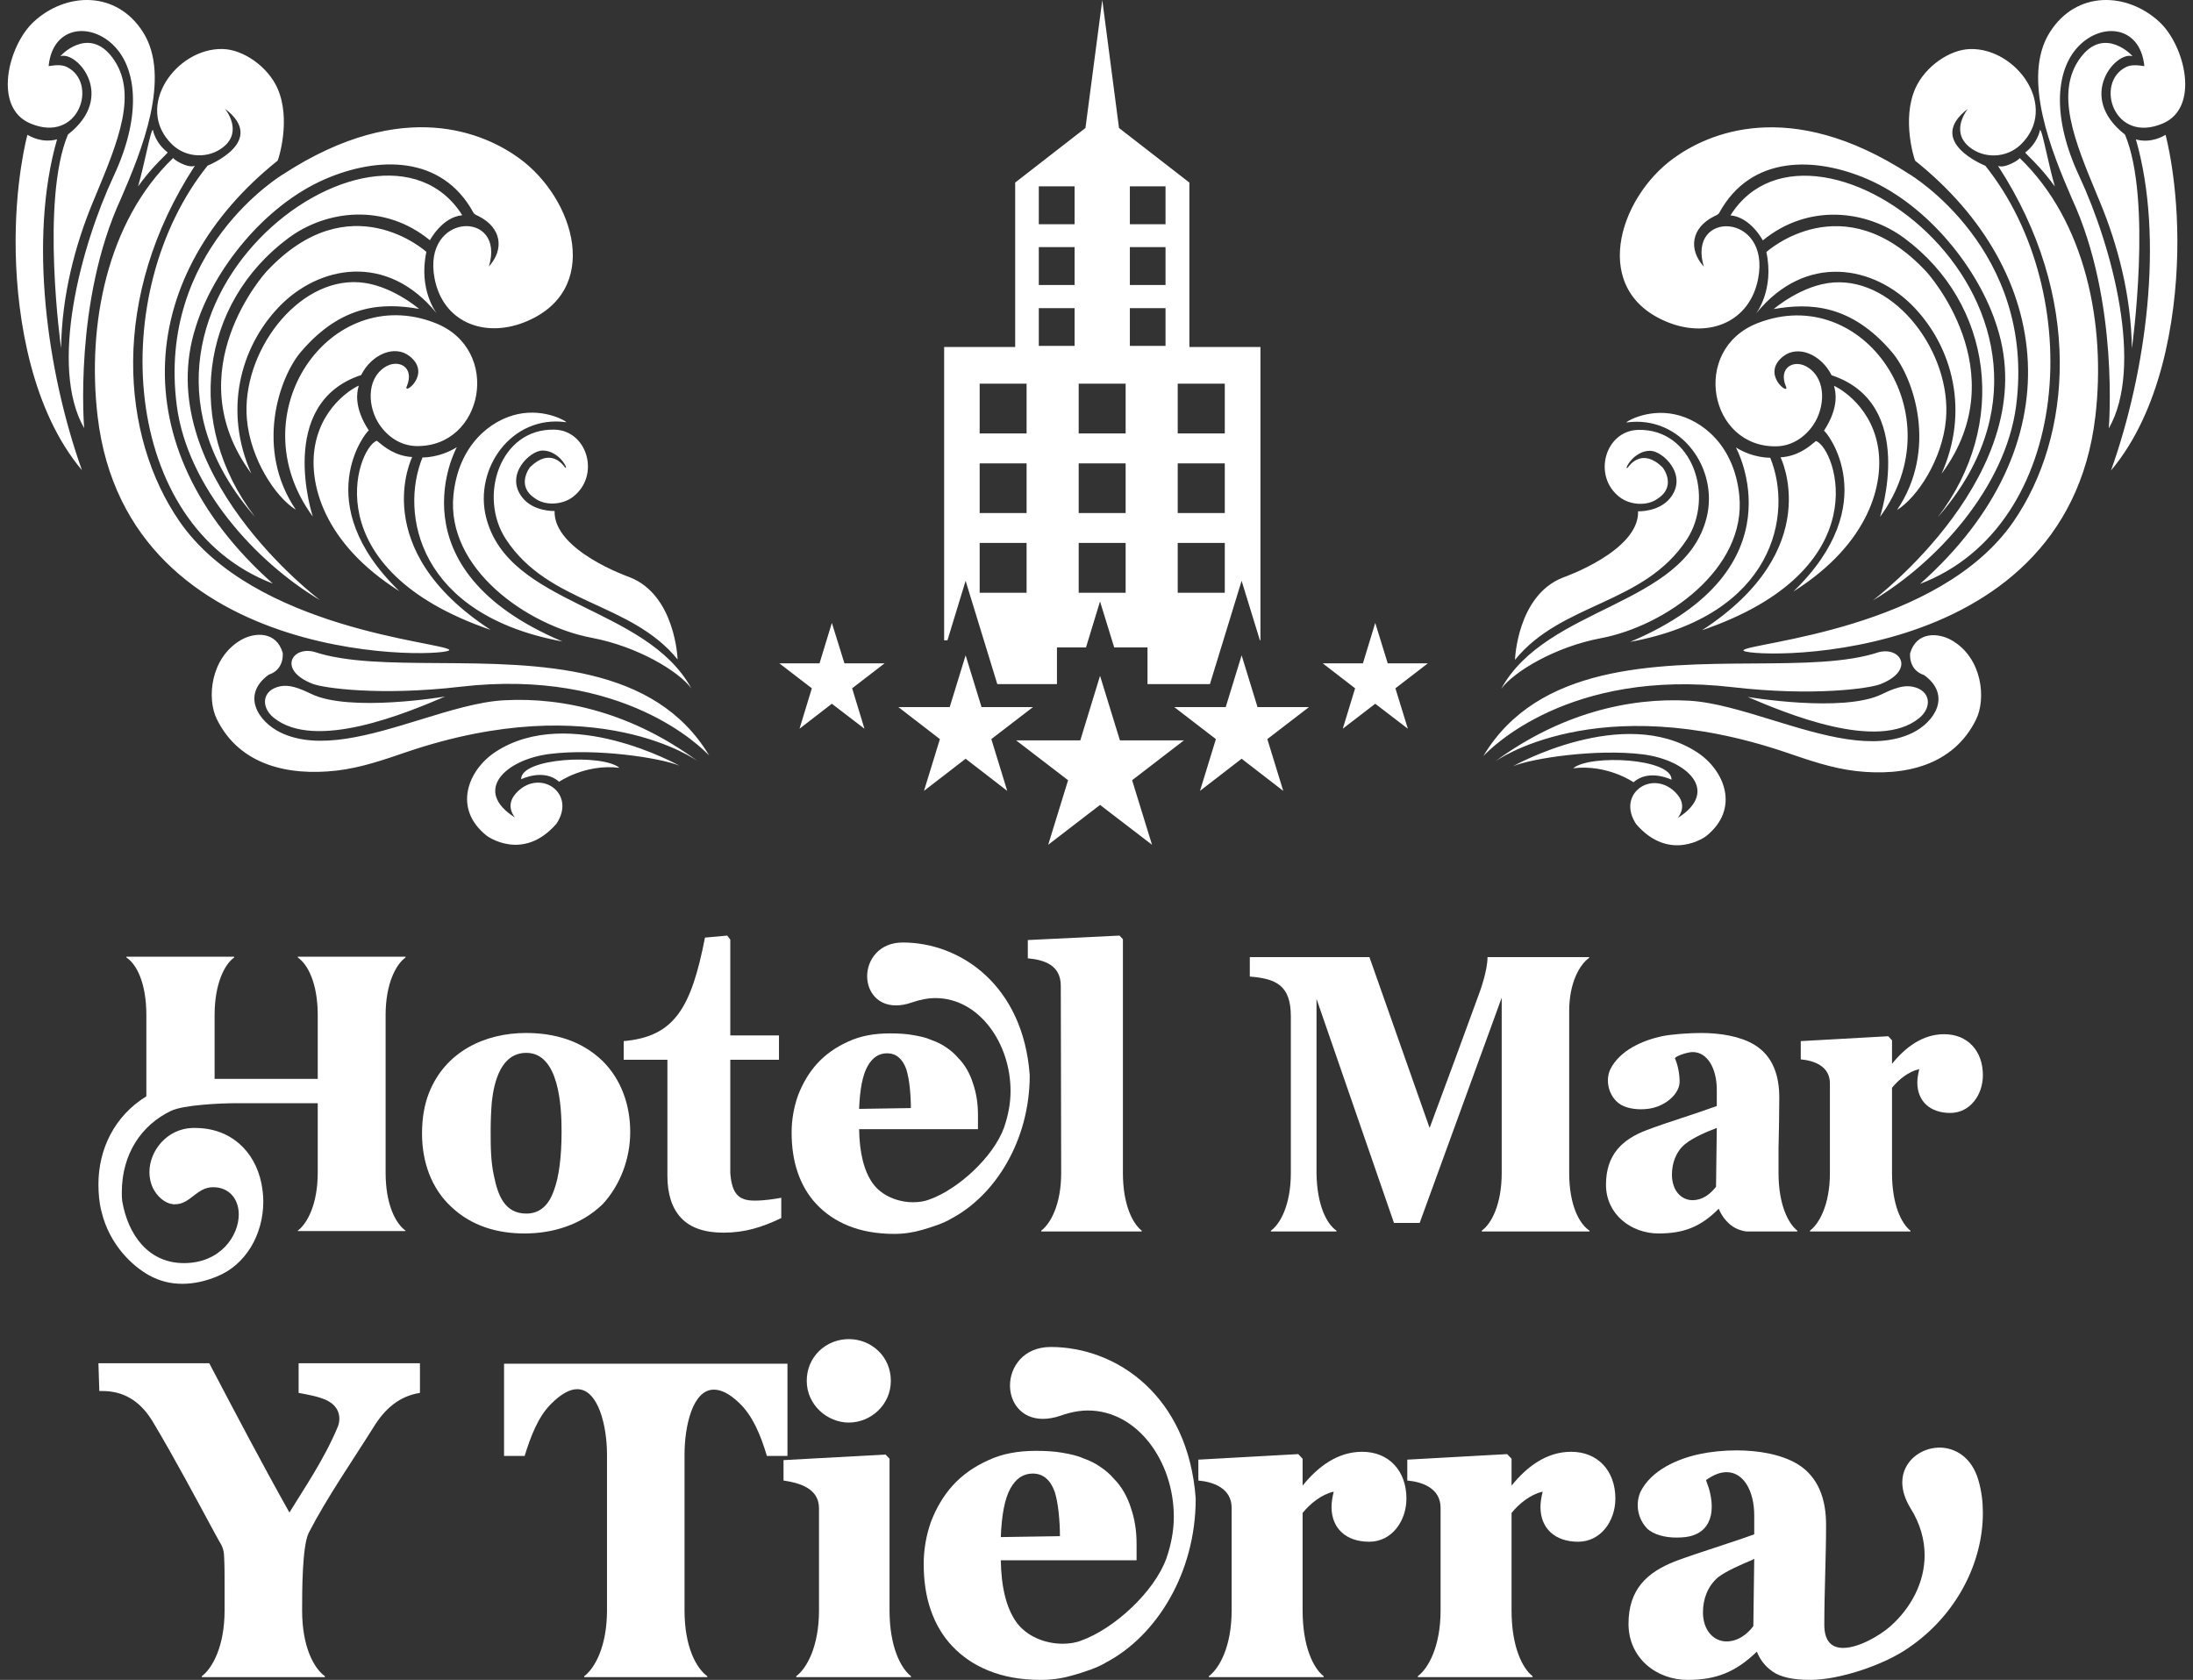 <svg width="141" height="108" viewBox="0 0 141 108" fill="none" xmlns="http://www.w3.org/2000/svg">
<rect x="0" y="0" width="141" height="108" fill="#333333" stroke="none"/>
<path d="M19.147 79.143H26.074V79.117C25.458 78.673 24.793 77.473 24.793 75.386V65.262C24.793 63.201 25.483 61.974 26.074 61.557V61.505H19.147V61.557C19.764 61.974 20.429 63.175 20.429 65.262V69.359H13.798V65.262C13.798 63.201 14.464 61.974 15.055 61.557V61.505H8.128V61.557C8.769 61.974 9.41 63.175 9.41 65.262V70.481C7.339 71.759 6.329 73.898 6.329 76.142C6.329 76.716 6.378 77.317 6.526 77.891C7.044 80.056 8.547 81.413 9.583 81.987C10.297 82.378 10.988 82.535 11.727 82.535C12.442 82.535 13.182 82.378 13.946 82.065C15.819 81.309 16.929 79.352 16.929 77.238C16.929 76.847 16.879 76.456 16.805 76.064C16.386 74.029 14.858 72.516 12.541 72.516H12.368C10.741 72.568 9.607 73.977 9.607 75.36C9.607 75.699 9.681 76.064 9.829 76.377C10.1 76.899 10.569 77.369 11.16 77.421H11.259C12.245 77.421 12.639 76.325 13.699 76.325C14.784 76.325 15.351 77.134 15.351 78.073C15.351 79.456 14.168 81.204 11.826 81.204C9.533 81.204 8.227 79.378 7.857 77.212C7.832 77.029 7.832 76.847 7.832 76.664C7.832 74.186 9.09 72.333 10.988 71.42C11.801 71.028 14.192 70.924 15.203 70.924H20.429V75.386C20.429 77.447 19.739 78.673 19.147 79.117L19.147 79.143Z" fill="white"/>
<path d="M38.745 68.21C37.365 66.879 35.614 66.41 33.815 66.41C31.202 66.41 28.638 67.584 27.578 70.271C27.282 71.028 27.134 71.889 27.134 72.88C27.134 74.681 27.726 76.403 29.032 77.603C30.339 78.829 31.991 79.299 33.716 79.299C35.54 79.299 37.365 78.751 38.745 77.42C39.879 76.194 40.52 74.498 40.52 72.776C40.52 71.054 39.953 69.41 38.745 68.21ZM35.614 76.533C35.269 77.525 34.678 78.02 33.84 78.02C32.434 78.02 32.015 76.82 31.769 75.646C31.547 74.655 31.547 73.715 31.547 72.698C31.547 72.072 31.572 71.445 31.621 70.845C31.769 69.489 32.237 67.688 33.84 67.688C35.959 67.688 36.107 71.158 36.107 72.75C36.107 74.42 35.935 75.672 35.614 76.533Z" fill="white"/>
<path d="M50.233 77.003C49.814 77.082 49.123 77.186 48.556 77.186C48.236 77.186 47.965 77.16 47.743 77.055C47.127 76.794 47.004 76.038 46.954 75.412V68.132H50.085V66.567H46.954V60.409L46.757 60.148L45.327 60.278C44.44 64.818 43.355 66.645 40.101 66.932V68.132H42.911V75.594C42.911 76.768 43.207 77.682 43.799 78.308C44.39 78.934 45.303 79.247 46.51 79.247C47.891 79.247 48.976 78.908 50.233 78.308V77.003Z" fill="white"/>
<path d="M61.178 78.334C63.988 76.847 66.207 73.325 66.207 69.124C65.787 63.331 61.745 60.592 58.047 60.592C56.494 60.592 55.754 61.74 55.754 62.757C55.754 63.723 56.395 64.636 57.603 64.636C57.899 64.636 58.244 64.584 58.614 64.453C59.132 64.271 59.649 64.166 60.142 64.166C62.928 64.166 64.974 67.037 64.974 70.141C64.974 70.924 64.826 71.707 64.555 72.49C63.865 74.394 61.597 76.456 59.773 77.108C59.452 77.238 59.082 77.291 58.712 77.291C57.726 77.291 56.691 76.873 56.124 76.09C55.557 75.308 55.261 74.133 55.237 72.594H62.879V71.681C62.879 70.95 62.78 70.298 62.558 69.646C62.361 69.019 62.04 68.445 61.597 68.002C61.375 67.741 61.128 67.532 60.857 67.35C60.561 67.141 60.241 66.984 59.871 66.854C59.526 66.697 59.132 66.619 58.688 66.541C58.244 66.463 57.751 66.436 57.209 66.436C56.223 66.436 55.335 66.593 54.546 66.958C53.733 67.323 53.067 67.793 52.525 68.393C52.007 68.967 51.613 69.646 51.317 70.402C51.046 71.159 50.898 71.968 50.898 72.803C50.898 73.742 51.021 74.603 51.292 75.386C51.563 76.169 51.958 76.847 52.5 77.421C53.043 77.995 53.708 78.465 54.546 78.804C55.385 79.143 56.346 79.326 57.505 79.326C58.17 79.326 58.762 79.221 59.304 79.065C59.846 78.908 60.685 78.647 61.178 78.334ZM55.237 71.289C55.286 70.037 55.459 69.124 55.779 68.55C56.099 67.976 56.519 67.715 57.036 67.715C57.603 67.715 58.022 68.054 58.269 68.732C58.367 69.046 58.441 69.437 58.491 69.88C58.54 70.35 58.565 70.794 58.565 71.237L55.237 71.289Z" fill="white"/>
<path d="M68.229 75.412C68.229 77.447 67.538 78.673 66.947 79.117V79.169H73.406V79.117C72.838 78.673 72.198 77.473 72.198 75.412V60.383L71.976 60.148L66.084 60.435V61.609C67.169 61.714 68.204 62.053 68.204 63.383L68.229 75.412Z" fill="white"/>
<path d="M95.148 63.749C94.088 66.671 93.003 69.593 91.918 72.515L88.048 61.531H80.357V62.783C82.058 62.914 82.995 63.357 82.995 65.34V75.412C82.995 77.473 82.304 78.699 81.713 79.117V79.169H85.928V79.117C85.312 78.699 84.671 77.499 84.646 75.412V64.218L89.626 78.621H91.278L96.553 64.14V75.412C96.553 77.473 95.863 78.699 95.271 79.117V79.169H102.198V79.117C101.557 78.699 100.892 77.499 100.892 75.412V65.001C100.892 63.122 101.606 61.974 102.173 61.583V61.531H95.641C95.641 62.418 95.148 63.749 95.148 63.749Z" fill="white"/>
<path d="M115.559 79.169V79.116C114.992 78.673 114.351 77.473 114.351 75.411V73.82C114.376 72.75 114.4 71.654 114.4 70.558C114.4 69.175 114.006 67.897 112.798 67.166C111.886 66.618 110.604 66.41 109.371 66.41C108.632 66.41 107.473 66.488 106.857 66.618C105.649 66.879 104.145 67.505 103.529 68.758C103.43 68.967 103.381 69.228 103.381 69.462C103.381 69.958 103.578 70.454 103.923 70.793C104.269 71.158 104.885 71.315 105.501 71.315C105.871 71.315 106.216 71.263 106.512 71.158C107.276 70.897 107.991 70.245 107.991 69.541C107.991 69.071 107.892 68.497 107.695 68.053C107.646 67.923 108.484 67.636 108.829 67.636C109.79 67.636 110.382 68.706 110.382 70.062V71.106C109.026 71.602 107.202 72.15 105.896 72.646C104.293 73.246 103.258 74.237 103.258 76.168C103.258 78.073 104.885 79.299 106.635 79.299C108.237 79.299 109.347 78.882 110.505 77.707C110.703 78.177 110.998 78.569 111.417 78.856C111.615 78.986 111.886 79.116 112.28 79.169L115.559 79.169ZM110.333 76.299C110.136 76.533 109.938 76.742 109.692 76.899C109.396 77.081 109.1 77.159 108.829 77.159C108.089 77.159 107.498 76.533 107.498 75.516C107.498 74.759 107.769 74.028 108.336 73.559C108.878 73.115 109.766 72.75 110.382 72.515L110.333 76.299Z" fill="white"/>
<path d="M121.648 69.932C122.067 69.411 122.708 68.889 123.399 68.732C123.325 69.045 123.275 69.332 123.275 69.593C123.275 70.793 124.089 71.55 125.395 71.55C126.677 71.55 127.491 70.376 127.491 69.124C127.491 67.558 126.505 66.488 125.001 66.488C123.62 66.488 122.511 67.323 121.648 68.393V66.88L121.402 66.619L115.781 66.932V68.106C116.644 68.184 117.655 68.549 117.655 69.645V75.412C117.655 77.447 116.965 78.673 116.373 79.117V79.169H122.832V79.117C122.265 78.673 121.648 77.473 121.648 75.412V69.932Z" fill="white"/>
<path d="M12.975 107.821H20.889V107.761C20.185 107.254 19.425 105.883 19.425 103.528C19.425 102.336 19.425 99.415 19.847 98.55C21.03 96.255 22.692 93.87 24.016 91.753C24.748 90.561 25.677 89.756 27.001 89.547V87.64H19.2V89.547C19.819 89.667 20.383 89.756 20.946 89.995C21.65 90.323 21.819 90.799 21.819 91.217C21.819 91.425 21.762 91.634 21.706 91.753C20.833 93.84 19.538 95.718 18.608 97.238C16.834 94.079 15.144 90.859 13.454 87.64H6.329L6.385 89.428H6.582C7.878 89.428 8.976 89.995 9.821 91.396C11.229 93.751 12.525 96.195 13.848 98.639L14.13 99.146C14.327 99.444 14.412 99.772 14.412 100.13C14.44 100.696 14.44 101.263 14.44 101.829V103.528C14.44 105.853 13.651 107.254 12.975 107.761L12.975 107.821Z" fill="white"/>
<path d="M50.63 87.67H32.408V93.602H33.732C34.126 92.32 34.605 91.098 35.394 90.293C36.069 89.608 36.633 89.309 37.112 89.309C38.464 89.309 39.027 91.664 39.027 93.513V103.529C39.027 105.854 38.238 107.255 37.562 107.762V107.821H45.476V107.762C44.772 107.255 44.012 105.884 44.012 103.529V93.513C44.012 91.724 44.519 89.339 45.899 89.339C46.349 89.339 46.885 89.578 47.504 90.174C48.377 90.979 48.912 92.261 49.307 93.602H50.63V87.67Z" fill="white"/>
<path d="M57.193 93.781L56.939 93.512L50.377 93.87V95.182C51.363 95.331 52.658 95.659 52.658 96.97V103.528C52.658 105.854 51.87 107.255 51.194 107.761V107.821H58.573V107.761C57.925 107.255 57.193 105.883 57.193 103.528V93.781ZM57.277 88.773C57.277 87.193 56.01 86.09 54.573 86.09C53.137 86.09 51.87 87.193 51.87 88.773C51.87 90.323 53.193 91.456 54.573 91.456C55.982 91.456 57.277 90.323 57.277 88.773Z" fill="white"/>
<path d="M71.134 106.867C74.345 105.168 76.879 101.143 76.879 96.344C76.401 89.726 71.782 86.596 67.557 86.596C65.783 86.596 64.938 87.908 64.938 89.07C64.938 90.173 65.67 91.217 67.05 91.217C67.388 91.217 67.782 91.157 68.205 91.008C68.796 90.799 69.388 90.68 69.951 90.68C73.134 90.68 75.471 93.959 75.471 97.507C75.471 98.401 75.302 99.295 74.993 100.189C74.204 102.366 71.613 104.72 69.529 105.466C69.163 105.615 68.74 105.674 68.318 105.674C67.191 105.674 66.008 105.197 65.36 104.303C64.713 103.409 64.375 102.067 64.347 100.309H73.077V99.265C73.077 98.431 72.965 97.685 72.711 96.94C72.486 96.225 72.12 95.569 71.613 95.062C71.359 94.764 71.078 94.526 70.768 94.317C70.43 94.078 70.064 93.9 69.641 93.751C69.247 93.572 68.796 93.482 68.29 93.393C67.782 93.303 67.219 93.274 66.6 93.274C65.473 93.274 64.459 93.452 63.558 93.87C62.629 94.287 61.868 94.824 61.248 95.509C60.657 96.165 60.206 96.94 59.868 97.805C59.559 98.669 59.39 99.593 59.39 100.547C59.39 101.62 59.531 102.604 59.84 103.498C60.15 104.393 60.601 105.168 61.22 105.823C61.84 106.479 62.6 107.016 63.558 107.403C64.516 107.791 65.614 108 66.938 108C67.698 108 68.374 107.88 68.994 107.701C69.613 107.523 70.571 107.225 71.134 106.867ZM64.347 98.818C64.403 97.387 64.6 96.344 64.966 95.688C65.332 95.032 65.811 94.734 66.403 94.734C67.05 94.734 67.529 95.122 67.811 95.897C67.923 96.254 68.008 96.702 68.064 97.208C68.121 97.745 68.149 98.252 68.149 98.759L64.347 98.818Z" fill="white"/>
<path d="M83.752 97.268C84.231 96.672 84.963 96.076 85.751 95.897C85.667 96.255 85.611 96.583 85.611 96.881C85.611 98.252 86.54 99.117 88.033 99.117C89.497 99.117 90.427 97.775 90.427 96.344C90.427 94.556 89.3 93.334 87.582 93.334C86.005 93.334 84.738 94.287 83.752 95.51V93.781L83.47 93.483L77.049 93.84V95.182C78.035 95.271 79.189 95.688 79.189 96.941V103.528C79.189 105.854 78.401 107.255 77.725 107.761V107.821H85.104V107.761C84.456 107.255 83.752 105.883 83.752 103.528V97.268Z" fill="white"/>
<path d="M97.186 97.268C97.665 96.672 98.397 96.076 99.186 95.897C99.101 96.255 99.045 96.583 99.045 96.881C99.045 98.252 99.974 99.117 101.467 99.117C102.931 99.117 103.861 97.775 103.861 96.344C103.861 94.556 102.734 93.334 101.016 93.334C99.439 93.334 98.172 94.287 97.186 95.51V93.781L96.904 93.483L90.483 93.84V95.182C91.469 95.271 92.623 95.688 92.623 96.941V103.528C92.623 105.854 91.835 107.255 91.159 107.761V107.821H98.538V107.761C97.89 107.255 97.186 105.883 97.186 103.528V97.268Z" fill="white"/>
<path d="M116.394 108C118.252 108 121.125 107.046 122.702 105.943C125.857 103.797 127.49 100.399 127.49 97.269C127.49 96.553 127.406 95.868 127.209 95.182C126.786 93.691 125.716 93.065 124.702 93.065C123.491 93.065 122.308 93.96 122.308 95.301C122.308 95.808 122.477 96.374 122.843 96.971C123.463 97.954 123.744 98.998 123.744 99.981C123.744 101.74 122.871 103.38 121.52 104.572C120.872 105.138 119.52 105.943 118.506 105.943C117.802 105.943 117.295 105.556 117.295 104.453C117.295 102.306 117.408 100.16 117.408 98.014C117.408 96.404 116.929 94.943 115.549 94.109C114.478 93.483 113.042 93.244 111.634 93.244C110.789 93.244 109.972 93.334 109.268 93.483C107.888 93.781 106.17 94.496 105.466 95.927C105.353 96.195 105.297 96.493 105.297 96.762C105.297 97.328 105.522 97.865 105.888 98.252C106.311 98.67 107.071 98.849 107.775 98.849C108.17 98.849 108.564 98.819 108.874 98.7C109.747 98.401 110.057 97.656 110.057 96.851C110.057 96.523 110 96.166 109.916 95.838C109.86 95.599 109.747 95.361 109.691 95.152C110.198 94.794 110.62 94.645 111.014 94.645C112.113 94.645 112.789 95.868 112.789 97.418V98.64C111.24 99.206 109.24 99.802 107.719 100.369C105.888 101.084 104.706 102.187 104.706 104.393C104.706 106.599 106.508 108 108.508 108C110.338 108 111.606 107.493 112.958 106.182C113.155 106.688 113.493 107.136 113.972 107.464C114.478 107.821 115.295 108 116.394 108ZM112.732 104.542C112.507 104.84 112.282 105.049 112 105.228C111.662 105.436 111.324 105.526 111.014 105.526C110.169 105.526 109.493 104.81 109.493 103.648C109.493 102.783 109.803 101.979 110.451 101.412C111.042 100.965 111.972 100.577 112.676 100.279C112.704 100.25 112.76 100.22 112.789 100.22L112.732 104.542Z" fill="white"/>
<path fill-rule="evenodd" clip-rule="evenodd" d="M7.57 3.215C6.101 1.392 3.396 1.518 3.126 4.251C3.59 4.173 3.992 4.156 4.29 4.302C6.341 5.295 5.098 9.288 1.929 7.927C-0.467 6.898 0.529 2.927 2.154 1.413C4.214 -0.505 7.487 -0.644 9.203 2.078C11.039 4.99 9.079 9.762 7.777 12.767C4.723 19.375 5.412 27.526 5.412 27.526C3.147 23.58 5.175 15.89 7.31 11.316C9.055 7.58 8.786 4.723 7.57 3.215ZM3.893 3.613C3.822 3.636 5.674 1.615 7.229 3.704C8.898 5.95 7.607 9.059 6.17 12.521C6.097 12.694 6.025 12.869 5.952 13.045C4.855 15.701 3.976 18.938 3.927 22.383C3.927 22.383 2.596 12.881 4.37 8.647C7.516 6.195 4.95 3.267 3.893 3.613ZM17.854 10.326C8.951 17.434 7.555 28.647 17.538 37.515C7.732 33.775 6.81 18.802 13.348 10.648C13.348 10.648 17.248 9.102 14.46 6.987C14.46 6.987 15.642 8.4 14.381 9.435C13.431 10.214 11.978 10.171 11.064 9.285C8.594 6.89 11.321 3.078 14.315 3.151C15.663 3.184 17.207 4.29 17.825 5.642C18.754 7.677 17.88 10.304 17.854 10.326ZM30.44 13.673C28.397 9.931 24.245 10.065 20.897 11.518C16.996 13.213 13.726 17.331 12.591 21.003C9.576 30.32 20.579 38.583 20.579 38.583C16.465 36.144 12.043 31.31 11.365 26.068C10.07 16.06 18.195 11.208 18.195 11.208C25.983 6.142 31.242 8.62 33.384 10.175C36.948 12.761 38.786 18.75 33.671 20.735C31.089 21.729 28.48 20.688 27.943 17.908C27.117 13.626 32.547 13.486 31.432 17.133C32.45 16.008 32.224 14.632 30.79 13.908C30.64 13.831 30.503 13.789 30.44 13.673ZM9.831 8.349C9.831 8.349 9.957 9.155 10.768 9.789C10.807 9.794 10.716 9.884 10.535 10.064C10.202 10.394 9.565 11.026 8.877 11.984C9.073 11.302 9.253 10.514 9.405 9.847C9.6 8.995 9.75 8.34 9.831 8.349ZM1.763 8.662C1.763 8.662 1.767 8.664 1.776 8.669C1.886 8.737 2.694 9.228 3.669 8.958C1.829 15.347 3.025 23.938 5.268 30.227C2.087 26.447 1.103 20.64 1.011 16.25C0.916 11.719 1.764 8.663 1.764 8.663C1.763 8.662 1.763 8.662 1.763 8.662ZM11.145 10.146L11.143 10.148L11.145 10.146ZM11.542 33.521C16.33 40.455 28.46 41.277 28.884 41.775C29.297 42.259 8.201 43.311 6.273 26.742C5.591 20.886 6.877 14.243 11.143 10.148C11.079 10.219 12.088 10.855 12.529 10.656C7.039 19.084 7.766 28.052 11.542 33.521ZM18.549 15.302C12.855 19.524 11.847 27.276 16.395 33.227C4.784 19.953 24.336 5.276 29.721 13.838C28.427 13.952 27.641 15.445 27.641 15.445C24.695 13.033 20.969 13.507 18.549 15.302ZM17.911 19.755C15.444 22.351 14.36 26.411 16.159 30.443C11.274 23.84 17.131 17.46 17.131 17.46C22.48 11.715 27.414 16.193 27.414 16.193C26.89 18.649 28.081 20.15 28.081 20.15C24.87 16.189 20.456 17.077 17.911 19.755ZM23.1 18.149C25.135 18.295 26.942 19.857 26.942 19.857C24.64 19.46 21.994 19.525 19.353 22.614C17.934 24.274 16.379 28.872 19.019 32.768C17.722 31.968 16.103 29.52 15.875 26.957C15.496 22.706 19.088 17.858 23.1 18.149ZM26.153 24.839C25.892 25.449 27.805 24.048 26.33 22.894C25.381 22.15 23.897 22.768 23.221 24.111C17.695 25.934 20.112 33.209 20.112 33.209C15.245 26.606 21.21 18.106 27.988 20.767C32.311 22.464 31.093 28.777 26.75 28.676C25.76 28.652 24.927 28.078 24.4 27.302C23.66 26.214 23.519 24.41 24.736 23.611C25.608 23.038 26.683 23.598 26.153 24.839ZM23.064 24.795C23.068 24.8 23.062 24.822 23.051 24.861C22.98 25.122 22.703 26.139 23.713 27.674C23.56 27.708 19.813 32.326 25.678 38.006C20.786 34.92 19.8 31.045 20.263 28.605C20.788 25.839 23.051 24.777 23.064 24.795ZM33.286 26.625C35.107 26.233 36.544 27.162 36.398 27.142C32.887 26.66 30.463 30.134 31.255 33.267C32.699 38.971 41.513 38.911 44.451 44.254C43.619 43.142 40.99 41.559 38.047 41.004C33.913 40.224 28.669 36.557 29.155 31.82C29.487 28.573 31.575 26.994 33.286 26.625ZM36.331 30.054C36.602 30.279 35.984 28.955 34.875 28.964C34.082 28.97 32.427 30.515 33.583 31.986C34.309 32.908 35.657 32.852 35.657 32.852C35.581 35.404 40.469 37.102 40.469 37.102C43.435 38.245 43.567 42.397 43.567 42.397C40.558 38.686 35.282 38.872 32.524 34.66C30.733 31.923 32.131 27.535 35.652 27.621C37.781 27.673 38.615 30.599 36.826 31.953C36.16 32.456 35.051 32.54 34.37 32.02C33.15 31.196 34.083 30.03 34.083 30.03C35.38 28.761 36.189 29.861 36.315 30.033C36.324 30.045 36.329 30.053 36.331 30.054ZM26.503 29.382C26.503 29.382 23.547 35.289 31.547 40.494C20.148 36.589 22.919 28.86 24.212 28.339C24.23 28.332 24.286 28.379 24.38 28.456C24.693 28.717 25.421 29.324 26.503 29.382ZM27.166 29.408C27.166 29.408 28.236 29.452 29.372 28.751C29.372 28.751 25.06 36.556 36.164 41.241C26.878 39.535 25.688 33.016 27.166 29.408ZM26.135 48.349C24.764 48.815 23.244 49.359 21.637 49.542C18.568 49.891 15.407 49.215 13.938 46.229C13.288 44.907 13.527 42.299 15.479 41.153C16.365 40.633 17.766 40.565 18.176 41.967C18.176 41.967 18.316 43.035 17.279 43.375C15.494 44.666 16.595 46.402 18.057 47.102C20.499 48.269 23.826 47.248 27.027 46.264C28.923 45.682 30.776 45.113 32.373 45.022C36.292 44.796 40.728 45.883 44.879 48.948C44.879 48.948 38.393 44.192 26.135 48.349ZM45.599 48.575L45.599 48.575C45.599 48.575 45.589 48.566 45.571 48.547C45.154 48.117 40.12 42.928 29.604 44.15C24.413 44.752 20.808 44.233 20.115 43.968C17.852 43.099 18.751 41.535 20.193 41.903C22.248 42.59 25.124 42.609 28.246 42.629C34.656 42.67 42.102 42.717 45.599 48.575ZM17.582 46.128C16.767 45.455 16.83 44.375 18.005 44.123C18.592 43.996 19.234 44.234 20.004 44.608C22.491 45.816 28.616 44.78 28.616 44.78C26.22 45.799 20.25 48.331 17.582 46.128ZM43.689 49.228C42.454 48.715 38.318 48.094 35.343 48.471C32.479 48.833 30.388 50.842 33.106 52.554C32.591 51.867 32.868 51.295 33.273 50.896C34.775 49.416 37.074 51.009 35.779 52.954C33.613 55.452 31.298 53.733 31.298 53.733C29.087 51.98 30.09 49.493 31.869 48.332C36.604 45.247 43.673 49.219 43.689 49.228ZM39.826 49.362C37.629 49.094 35.948 50.26 35.948 50.26C34.958 49.372 33.506 50.099 33.506 50.099C33.481 48.712 38.752 48.459 39.826 49.362ZM74.069 54.309L70.728 51.747L67.395 54.309L68.673 50.16L65.332 47.597H69.458L70.728 43.447L72.006 47.597H76.123L72.79 50.16L74.069 54.309ZM71.947 8.228L76.472 11.737V22.31H81.041V41.165H81.007L79.83 37.34L77.793 43.98H73.779V41.625H71.639L70.727 38.666L69.824 41.625H67.957V43.98H64.122L62.084 37.34L60.917 41.165H60.704V22.31H65.272V11.737L69.79 8.228L70.872 8.47238e-08L71.947 8.228ZM91.806 42.645L89.718 44.251L90.519 46.849L88.422 45.243L86.334 46.849L87.127 44.251L85.047 42.645H87.63L88.422 40.047L89.224 42.645H91.806ZM50.109 42.645H52.692L53.485 40.047L54.294 42.645H56.877L54.789 44.251L55.581 46.849L53.485 45.243L51.405 46.849L52.198 44.251L50.109 42.645ZM69.091 11.98H66.79V14.416H69.091V11.98ZM74.938 11.98H72.645V14.416H74.938V11.98ZM69.091 15.887H66.79V18.323H69.091V15.887ZM74.938 15.887H72.645V18.323H74.938V15.887ZM69.091 19.811H66.79V22.238H69.091V19.811ZM74.938 19.811H72.645V22.238H74.938V19.811ZM66.005 24.665H62.988V27.867H66.005V24.665ZM72.373 24.665H69.355V27.867H72.373V24.665ZM78.748 24.665H75.722V27.867H78.748V24.665ZM66.005 29.789H62.988V32.983H66.005V29.789ZM72.373 29.789H69.355V32.983H72.373V29.789ZM78.748 29.789H75.722V32.983H78.748V29.789ZM66.005 34.904H62.988V38.107H66.005V34.904ZM72.373 34.904H69.355V38.107H72.373V34.904ZM78.748 34.904H75.722V38.107H78.748V34.904ZM61.062 45.459L62.085 42.13L63.108 45.459H66.415L63.738 47.516L64.761 50.845L62.085 48.779L59.408 50.845L60.431 47.516L57.763 45.459H61.062ZM78.808 45.459L79.831 42.13L80.853 45.459H84.16L81.484 47.516L82.507 50.845L79.831 48.779L77.154 50.845L78.177 47.516L75.501 45.459H78.808Z" fill="white"/>
<path fill-rule="evenodd" clip-rule="evenodd" d="M133.426 3.217C132.208 4.725 131.94 7.585 133.686 11.323C135.822 15.9 137.851 23.594 135.584 27.543C135.584 27.543 136.274 19.386 133.218 12.775C131.916 9.768 129.954 4.993 131.791 2.079C133.508 -0.644 136.783 -0.505 138.845 1.414C140.471 2.928 141.467 6.902 139.07 7.932C135.899 9.293 134.655 5.298 136.708 4.304C137.006 4.159 137.408 4.176 137.872 4.253C137.602 1.519 134.895 1.393 133.426 3.217ZM137.105 3.615C136.047 3.268 133.48 6.199 136.627 8.652C138.403 12.888 137.071 22.396 137.071 22.396C137.021 18.949 136.142 15.711 135.044 13.052C134.972 12.877 134.899 12.702 134.827 12.528C133.389 9.064 132.097 5.954 133.766 3.706C135.322 1.616 137.176 3.639 137.105 3.615ZM123.135 10.332C123.109 10.31 122.235 7.682 123.165 5.646C123.783 4.293 125.328 3.186 126.676 3.153C129.672 3.08 132.401 6.894 129.929 9.291C129.015 10.177 127.561 10.221 126.611 9.441C125.349 8.405 126.531 6.992 126.531 6.992C123.742 9.108 127.645 10.654 127.645 10.654C134.186 18.813 133.263 33.795 123.452 37.538C133.44 28.664 132.043 17.445 123.135 10.332ZM110.541 13.681C110.478 13.797 110.342 13.839 110.192 13.916C108.757 14.641 108.531 16.017 109.55 17.143C108.434 13.493 113.867 13.634 113.04 17.919C112.503 20.701 109.892 21.742 107.309 20.747C102.191 18.762 104.03 12.769 107.596 10.181C109.739 8.625 115.001 6.145 122.794 11.215C122.794 11.215 130.924 16.07 129.629 26.083C128.95 31.328 124.526 36.166 120.408 38.606C120.408 38.606 131.418 30.338 128.402 21.016C127.265 17.341 123.994 13.22 120.09 11.525C116.741 10.071 112.586 9.937 110.541 13.681ZM131.589 9.853C131.742 10.521 131.922 11.309 132.118 11.991C131.429 11.033 130.791 10.4 130.458 10.07C130.278 9.89 130.187 9.8 130.226 9.795C131.037 9.161 131.163 8.354 131.163 8.354C131.244 8.345 131.394 9.001 131.589 9.853ZM139.235 8.668C139.235 8.668 140.084 11.726 139.988 16.259C139.896 20.652 138.911 26.463 135.729 30.245C137.974 23.953 139.169 15.356 137.329 8.963C138.304 9.234 139.113 8.742 139.223 8.675C139.232 8.67 139.236 8.667 139.236 8.667C139.236 8.667 139.236 8.668 139.235 8.668ZM128.463 10.663C128.905 10.861 129.914 10.225 129.85 10.153C134.119 14.251 135.406 20.899 134.724 26.758C132.794 43.337 111.686 42.284 112.098 41.799C112.523 41.302 124.66 40.479 129.451 33.541C133.23 28.069 133.957 19.096 128.463 10.663ZM113.342 15.454C113.342 15.454 112.556 13.96 111.261 13.846C116.649 5.279 136.213 19.965 124.595 33.247C129.146 27.293 128.137 19.535 122.44 15.311C120.018 13.515 116.29 13.041 113.342 15.454ZM112.902 20.162C112.902 20.162 114.094 18.66 113.57 16.202C113.57 16.202 118.506 11.722 123.859 17.47C123.859 17.47 129.72 23.854 124.832 30.461C126.631 26.427 125.547 22.365 123.078 19.767C120.532 17.087 116.116 16.199 112.902 20.162ZM117.886 18.16C121.9 17.869 125.495 22.72 125.116 26.973C124.887 29.538 123.267 31.987 121.97 32.788C124.611 28.89 123.056 24.288 121.635 22.627C118.993 19.537 116.345 19.471 114.042 19.869C114.042 19.869 115.85 18.306 117.886 18.16ZM114.831 24.854C114.301 23.612 115.377 23.052 116.249 23.625C117.467 24.424 117.325 26.23 116.586 27.319C116.059 28.095 115.225 28.669 114.234 28.693C109.889 28.794 108.67 22.477 112.995 20.779C119.777 18.116 125.746 26.622 120.876 33.229C120.876 33.229 123.295 25.95 117.765 24.125C117.088 22.781 115.603 22.163 114.654 22.908C113.179 24.062 115.092 25.464 114.831 24.854ZM120.725 28.622C121.189 31.064 120.202 34.941 115.307 38.029C121.175 32.345 117.426 27.725 117.273 27.691C118.284 26.154 118.006 25.136 117.935 24.876C117.924 24.837 117.918 24.815 117.922 24.81C117.936 24.792 120.2 25.854 120.725 28.622ZM107.694 26.641C109.407 27.01 111.496 28.59 111.828 31.839C112.314 36.579 107.067 40.248 102.93 41.029C99.986 41.584 97.355 43.168 96.522 44.28C99.462 38.934 108.282 38.995 109.726 33.286C110.519 30.151 108.094 26.675 104.58 27.159C104.434 27.178 105.872 26.249 107.694 26.641ZM104.647 30.072C104.649 30.071 104.655 30.063 104.664 30.051C104.79 29.879 105.599 28.778 106.897 30.048C106.897 30.048 107.83 31.215 106.609 32.039C105.928 32.56 104.818 32.475 104.152 31.972C102.361 30.617 103.196 27.689 105.327 27.637C108.85 27.551 110.248 31.942 108.457 34.681C105.697 38.895 100.418 38.709 97.407 42.422C97.407 42.422 97.539 38.268 100.507 37.124C100.507 37.124 105.398 35.425 105.322 32.872C105.322 32.872 106.67 32.927 107.397 32.005C108.553 30.533 106.898 28.987 106.104 28.981C104.994 28.973 104.376 30.297 104.647 30.072ZM116.606 28.473C116.699 28.396 116.756 28.349 116.774 28.356C118.067 28.878 120.84 36.611 109.434 40.518C117.439 35.31 114.481 29.4 114.481 29.4C115.564 29.342 116.293 28.734 116.606 28.473ZM104.814 41.265C115.925 36.578 111.611 28.768 111.611 28.768C112.747 29.47 113.817 29.426 113.817 29.426C115.297 33.036 114.106 39.558 104.814 41.265ZM114.85 48.378C102.584 44.218 96.095 48.977 96.095 48.977C100.247 45.91 104.686 44.823 108.608 45.048C110.206 45.14 112.059 45.709 113.957 46.292C117.16 47.276 120.489 48.298 122.932 47.13C124.395 46.43 125.497 44.693 123.711 43.401C122.673 43.06 122.814 41.992 122.814 41.992C123.224 40.589 124.625 40.657 125.512 41.178C127.465 42.324 127.704 44.934 127.053 46.256C125.583 49.245 122.421 49.92 119.35 49.572C117.742 49.388 116.221 48.844 114.85 48.378ZM95.374 48.603C98.873 42.743 106.323 42.695 112.737 42.654C115.861 42.634 118.739 42.616 120.795 41.928C122.238 41.559 123.138 43.124 120.873 43.994C120.18 44.26 116.573 44.779 111.378 44.176C100.856 42.953 95.82 48.146 95.402 48.576C95.383 48.595 95.374 48.604 95.374 48.604L95.374 48.603ZM112.367 44.806C112.367 44.806 118.495 45.843 120.984 44.635C121.755 44.26 122.397 44.023 122.984 44.149C124.16 44.401 124.223 45.482 123.407 46.156C120.738 48.36 114.764 45.826 112.367 44.806ZM109.113 48.361C110.893 49.522 111.896 52.011 109.683 53.765C109.683 53.765 107.367 55.485 105.2 52.986C103.904 51.04 106.205 49.445 107.707 50.926C108.112 51.325 108.39 51.898 107.874 52.585C110.594 50.873 108.502 48.862 105.636 48.499C102.659 48.123 98.52 48.744 97.285 49.258C97.301 49.249 104.374 45.274 109.113 48.361ZM107.474 50.129C107.474 50.129 106.022 49.402 105.03 50.29C105.03 50.29 103.349 49.124 101.151 49.391C102.224 48.488 107.499 48.741 107.474 50.129Z" fill="white"/>
</svg>
